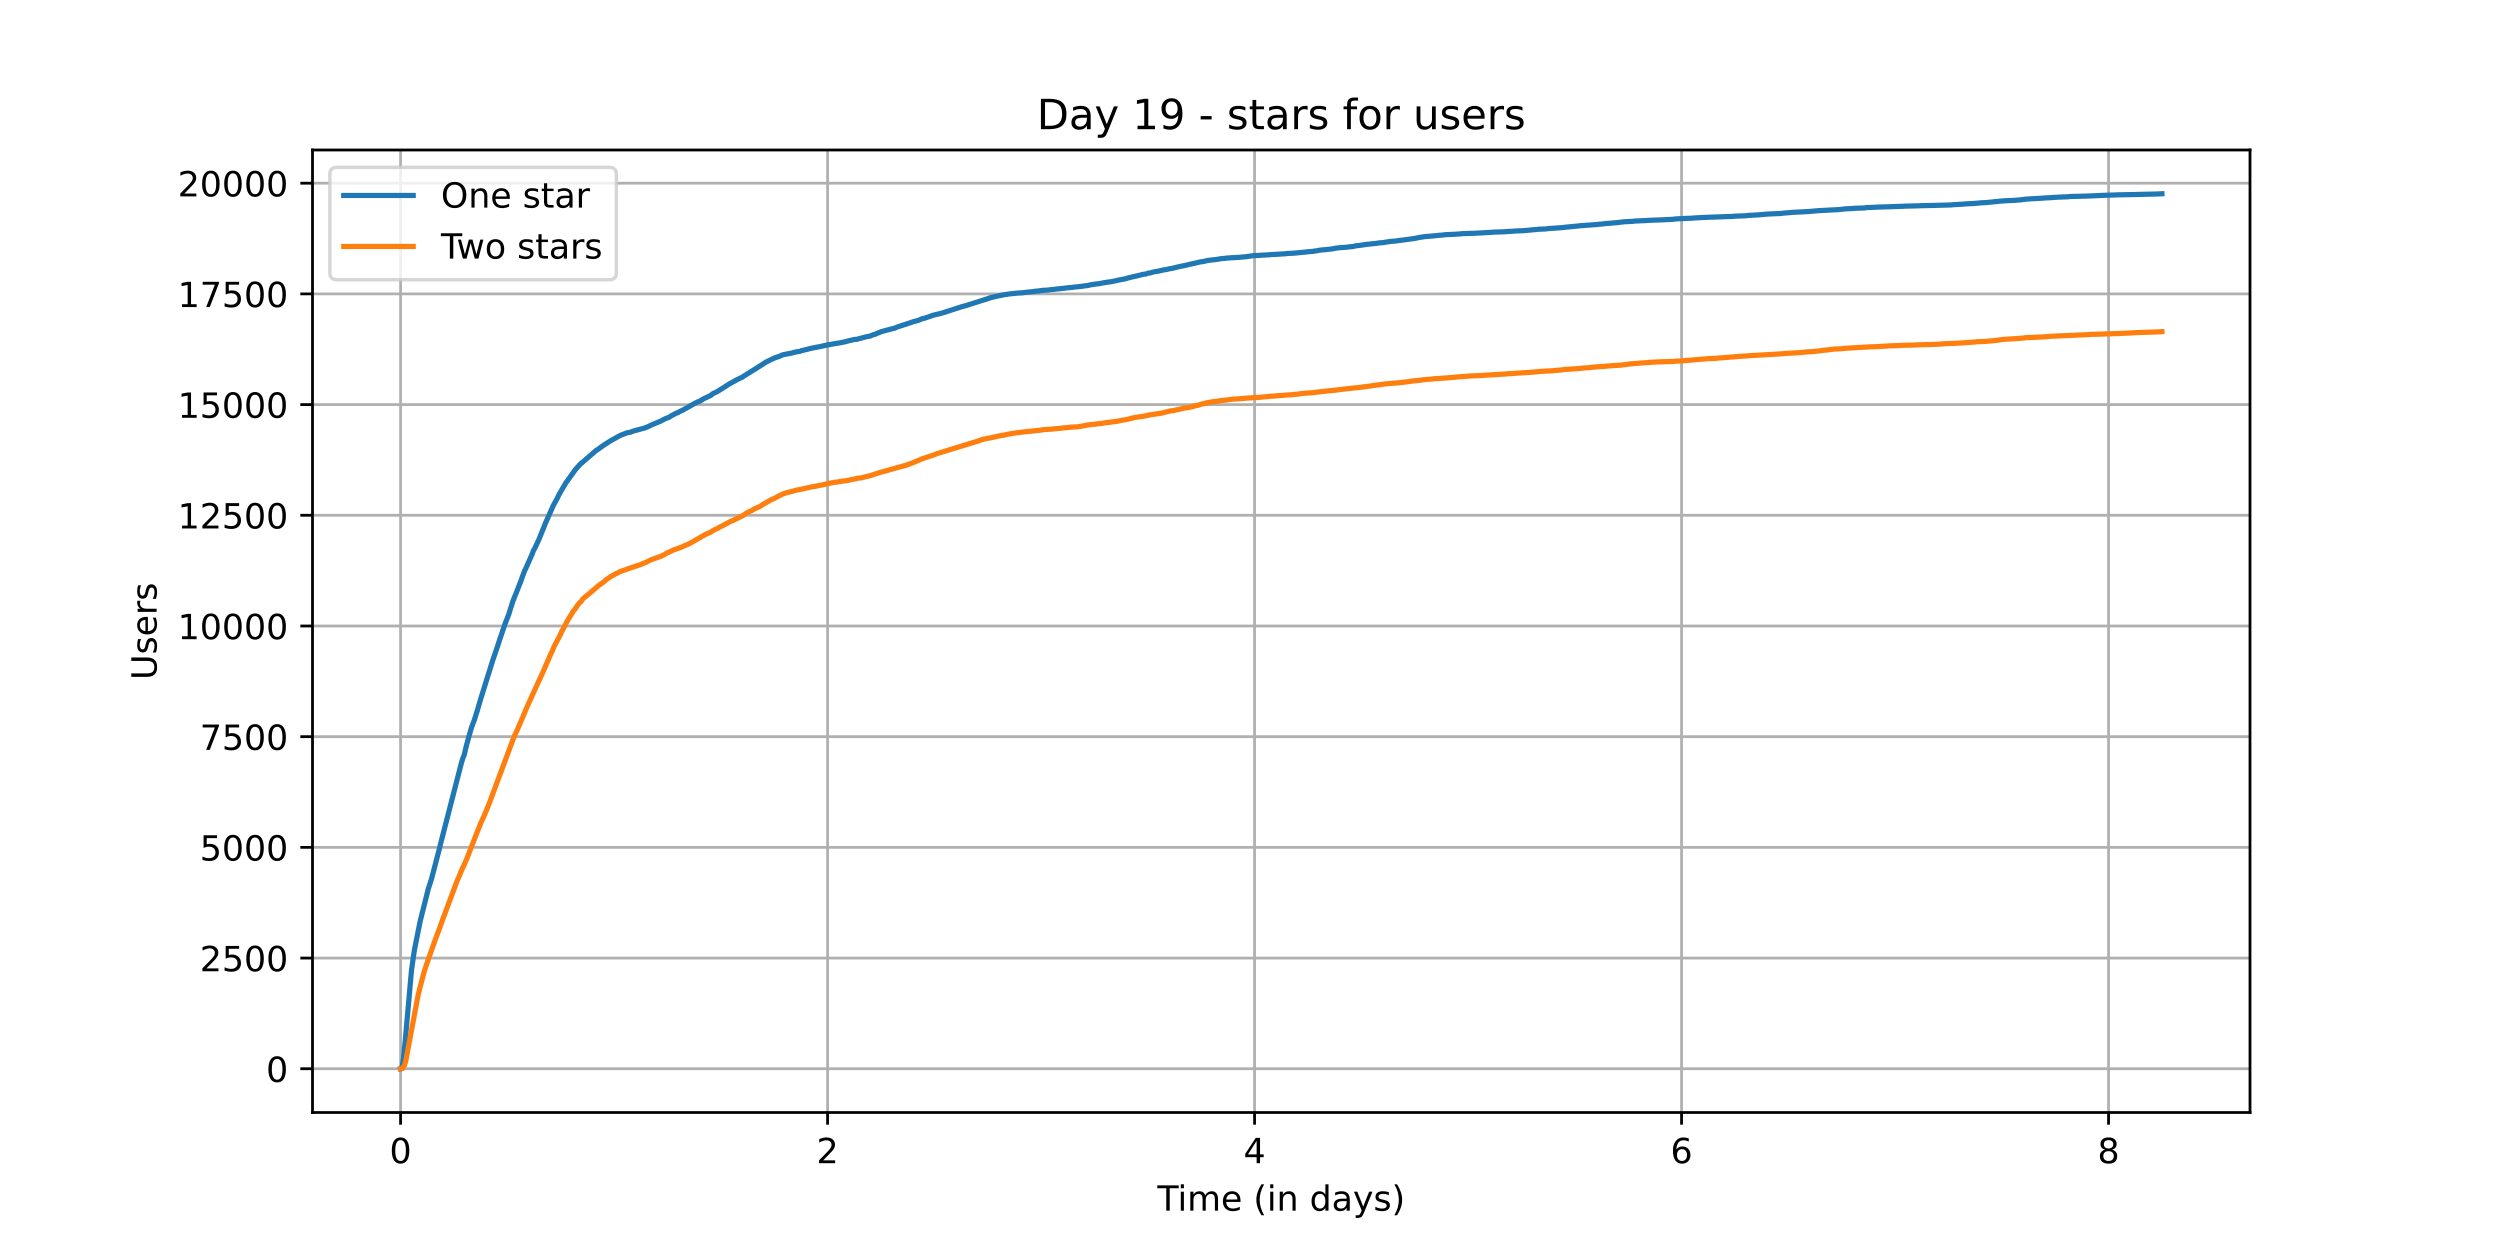 <?xml version="1.0" encoding="utf-8" standalone="no"?>
<!DOCTYPE svg PUBLIC "-//W3C//DTD SVG 1.1//EN"
  "http://www.w3.org/Graphics/SVG/1.1/DTD/svg11.dtd">
<!-- Created with matplotlib (https://matplotlib.org/) -->
<svg height="360pt" version="1.1" viewBox="0 0 720 360" width="720pt" xmlns="http://www.w3.org/2000/svg" xmlns:xlink="http://www.w3.org/1999/xlink">
 <defs>
  <style type="text/css">*{stroke-linecap:butt;stroke-linejoin:round;}</style>
 </defs>
 <g id="figure_1">
  <g id="patch_1">
   <path d="M 0 360 
L 720 360 
L 720 0 
L 0 0 
z
" style="fill:#ffffff;"/>
  </g>
  <g id="axes_1">
   <g id="patch_2">
    <path d="M 90 320.4 
L 648 320.4 
L 648 43.2 
L 90 43.2 
z
" style="fill:#ffffff;"/>
   </g>
   <g id="matplotlib.axis_1">
    <g id="xtick_1">
     <g id="line2d_1">
      <path clip-path="url(#pe3cd52e019)" d="M 115.364 320.4 
L 115.364 43.2 
" style="fill:none;stroke:#b0b0b0;stroke-linecap:square;stroke-width:0.8;"/>
     </g>
     <g id="line2d_2">
      <defs>
       <path d="M 0 0 
L 0 3.5 
" id="m88fde2dc7c" style="stroke:#000000;stroke-width:0.8;"/>
      </defs>
      <g>
       <use style="stroke:#000000;stroke-width:0.8;" x="115.364" xlink:href="#m88fde2dc7c" y="320.4"/>
      </g>
     </g>
     <g id="text_1">
      <!-- 0 -->
      <g transform="translate(112.182 334.998)scale(0.1 -0.1)">
       <defs>
        <path d="M 31.781 66.406 
Q 24.172 66.406 20.328 58.906 
Q 16.5 51.422 16.5 36.375 
Q 16.5 21.391 20.328 13.891 
Q 24.172 6.391 31.781 6.391 
Q 39.453 6.391 43.281 13.891 
Q 47.125 21.391 47.125 36.375 
Q 47.125 51.422 43.281 58.906 
Q 39.453 66.406 31.781 66.406 
z
M 31.781 74.219 
Q 44.047 74.219 50.516 64.516 
Q 56.984 54.828 56.984 36.375 
Q 56.984 17.969 50.516 8.266 
Q 44.047 -1.422 31.781 -1.422 
Q 19.531 -1.422 13.062 8.266 
Q 6.594 17.969 6.594 36.375 
Q 6.594 54.828 13.062 64.516 
Q 19.531 74.219 31.781 74.219 
z
" id="DejaVuSans-48"/>
       </defs>
       <use xlink:href="#DejaVuSans-48"/>
      </g>
     </g>
    </g>
    <g id="xtick_2">
     <g id="line2d_3">
      <path clip-path="url(#pe3cd52e019)" d="M 238.339 320.4 
L 238.339 43.2 
" style="fill:none;stroke:#b0b0b0;stroke-linecap:square;stroke-width:0.8;"/>
     </g>
     <g id="line2d_4">
      <g>
       <use style="stroke:#000000;stroke-width:0.8;" x="238.339" xlink:href="#m88fde2dc7c" y="320.4"/>
      </g>
     </g>
     <g id="text_2">
      <!-- 2 -->
      <g transform="translate(235.158 334.998)scale(0.1 -0.1)">
       <defs>
        <path d="M 19.188 8.297 
L 53.609 8.297 
L 53.609 0 
L 7.328 0 
L 7.328 8.297 
Q 12.938 14.109 22.625 23.891 
Q 32.328 33.688 34.812 36.531 
Q 39.547 41.844 41.422 45.531 
Q 43.312 49.219 43.312 52.781 
Q 43.312 58.594 39.234 62.25 
Q 35.156 65.922 28.609 65.922 
Q 23.969 65.922 18.812 64.312 
Q 13.672 62.703 7.812 59.422 
L 7.812 69.391 
Q 13.766 71.781 18.938 73 
Q 24.125 74.219 28.422 74.219 
Q 39.75 74.219 46.484 68.547 
Q 53.219 62.891 53.219 53.422 
Q 53.219 48.922 51.531 44.891 
Q 49.859 40.875 45.406 35.406 
Q 44.188 33.984 37.641 27.219 
Q 31.109 20.453 19.188 8.297 
z
" id="DejaVuSans-50"/>
       </defs>
       <use xlink:href="#DejaVuSans-50"/>
      </g>
     </g>
    </g>
    <g id="xtick_3">
     <g id="line2d_5">
      <path clip-path="url(#pe3cd52e019)" d="M 361.314 320.4 
L 361.314 43.2 
" style="fill:none;stroke:#b0b0b0;stroke-linecap:square;stroke-width:0.8;"/>
     </g>
     <g id="line2d_6">
      <g>
       <use style="stroke:#000000;stroke-width:0.8;" x="361.314" xlink:href="#m88fde2dc7c" y="320.4"/>
      </g>
     </g>
     <g id="text_3">
      <!-- 4 -->
      <g transform="translate(358.133 334.998)scale(0.1 -0.1)">
       <defs>
        <path d="M 37.797 64.312 
L 12.891 25.391 
L 37.797 25.391 
z
M 35.203 72.906 
L 47.609 72.906 
L 47.609 25.391 
L 58.016 25.391 
L 58.016 17.188 
L 47.609 17.188 
L 47.609 0 
L 37.797 0 
L 37.797 17.188 
L 4.891 17.188 
L 4.891 26.703 
z
" id="DejaVuSans-52"/>
       </defs>
       <use xlink:href="#DejaVuSans-52"/>
      </g>
     </g>
    </g>
    <g id="xtick_4">
     <g id="line2d_7">
      <path clip-path="url(#pe3cd52e019)" d="M 484.289 320.4 
L 484.289 43.2 
" style="fill:none;stroke:#b0b0b0;stroke-linecap:square;stroke-width:0.8;"/>
     </g>
     <g id="line2d_8">
      <g>
       <use style="stroke:#000000;stroke-width:0.8;" x="484.289" xlink:href="#m88fde2dc7c" y="320.4"/>
      </g>
     </g>
     <g id="text_4">
      <!-- 6 -->
      <g transform="translate(481.108 334.998)scale(0.1 -0.1)">
       <defs>
        <path d="M 33.016 40.375 
Q 26.375 40.375 22.484 35.828 
Q 18.609 31.297 18.609 23.391 
Q 18.609 15.531 22.484 10.953 
Q 26.375 6.391 33.016 6.391 
Q 39.656 6.391 43.531 10.953 
Q 47.406 15.531 47.406 23.391 
Q 47.406 31.297 43.531 35.828 
Q 39.656 40.375 33.016 40.375 
z
M 52.594 71.297 
L 52.594 62.312 
Q 48.875 64.062 45.094 64.984 
Q 41.312 65.922 37.594 65.922 
Q 27.828 65.922 22.672 59.328 
Q 17.531 52.734 16.797 39.406 
Q 19.672 43.656 24.016 45.922 
Q 28.375 48.188 33.594 48.188 
Q 44.578 48.188 50.953 41.516 
Q 57.328 34.859 57.328 23.391 
Q 57.328 12.156 50.688 5.359 
Q 44.047 -1.422 33.016 -1.422 
Q 20.359 -1.422 13.672 8.266 
Q 6.984 17.969 6.984 36.375 
Q 6.984 53.656 15.188 63.938 
Q 23.391 74.219 37.203 74.219 
Q 40.922 74.219 44.703 73.484 
Q 48.484 72.75 52.594 71.297 
z
" id="DejaVuSans-54"/>
       </defs>
       <use xlink:href="#DejaVuSans-54"/>
      </g>
     </g>
    </g>
    <g id="xtick_5">
     <g id="line2d_9">
      <path clip-path="url(#pe3cd52e019)" d="M 607.264 320.4 
L 607.264 43.2 
" style="fill:none;stroke:#b0b0b0;stroke-linecap:square;stroke-width:0.8;"/>
     </g>
     <g id="line2d_10">
      <g>
       <use style="stroke:#000000;stroke-width:0.8;" x="607.264" xlink:href="#m88fde2dc7c" y="320.4"/>
      </g>
     </g>
     <g id="text_5">
      <!-- 8 -->
      <g transform="translate(604.083 334.998)scale(0.1 -0.1)">
       <defs>
        <path d="M 31.781 34.625 
Q 24.75 34.625 20.719 30.859 
Q 16.703 27.094 16.703 20.516 
Q 16.703 13.922 20.719 10.156 
Q 24.75 6.391 31.781 6.391 
Q 38.812 6.391 42.859 10.172 
Q 46.922 13.969 46.922 20.516 
Q 46.922 27.094 42.891 30.859 
Q 38.875 34.625 31.781 34.625 
z
M 21.922 38.812 
Q 15.578 40.375 12.031 44.719 
Q 8.5 49.078 8.5 55.328 
Q 8.5 64.062 14.719 69.141 
Q 20.953 74.219 31.781 74.219 
Q 42.672 74.219 48.875 69.141 
Q 55.078 64.062 55.078 55.328 
Q 55.078 49.078 51.531 44.719 
Q 48 40.375 41.703 38.812 
Q 48.828 37.156 52.797 32.312 
Q 56.781 27.484 56.781 20.516 
Q 56.781 9.906 50.312 4.234 
Q 43.844 -1.422 31.781 -1.422 
Q 19.734 -1.422 13.25 4.234 
Q 6.781 9.906 6.781 20.516 
Q 6.781 27.484 10.781 32.312 
Q 14.797 37.156 21.922 38.812 
z
M 18.312 54.391 
Q 18.312 48.734 21.844 45.562 
Q 25.391 42.391 31.781 42.391 
Q 38.141 42.391 41.719 45.562 
Q 45.312 48.734 45.312 54.391 
Q 45.312 60.062 41.719 63.234 
Q 38.141 66.406 31.781 66.406 
Q 25.391 66.406 21.844 63.234 
Q 18.312 60.062 18.312 54.391 
z
" id="DejaVuSans-56"/>
       </defs>
       <use xlink:href="#DejaVuSans-56"/>
      </g>
     </g>
    </g>
    <g id="text_6">
     <!-- Time (in days) -->
     <g transform="translate(333.327 348.677)scale(0.1 -0.1)">
      <defs>
       <path d="M -0.297 72.906 
L 61.375 72.906 
L 61.375 64.594 
L 35.5 64.594 
L 35.5 0 
L 25.594 0 
L 25.594 64.594 
L -0.297 64.594 
z
" id="DejaVuSans-84"/>
       <path d="M 9.422 54.688 
L 18.406 54.688 
L 18.406 0 
L 9.422 0 
z
M 9.422 75.984 
L 18.406 75.984 
L 18.406 64.594 
L 9.422 64.594 
z
" id="DejaVuSans-105"/>
       <path d="M 52 44.188 
Q 55.375 50.25 60.062 53.125 
Q 64.75 56 71.094 56 
Q 79.641 56 84.281 50.016 
Q 88.922 44.047 88.922 33.016 
L 88.922 0 
L 79.891 0 
L 79.891 32.719 
Q 79.891 40.578 77.094 44.375 
Q 74.312 48.188 68.609 48.188 
Q 61.625 48.188 57.562 43.547 
Q 53.516 38.922 53.516 30.906 
L 53.516 0 
L 44.484 0 
L 44.484 32.719 
Q 44.484 40.625 41.703 44.406 
Q 38.922 48.188 33.109 48.188 
Q 26.219 48.188 22.156 43.531 
Q 18.109 38.875 18.109 30.906 
L 18.109 0 
L 9.078 0 
L 9.078 54.688 
L 18.109 54.688 
L 18.109 46.188 
Q 21.188 51.219 25.484 53.609 
Q 29.781 56 35.688 56 
Q 41.656 56 45.828 52.969 
Q 50 49.953 52 44.188 
z
" id="DejaVuSans-109"/>
       <path d="M 56.203 29.594 
L 56.203 25.203 
L 14.891 25.203 
Q 15.484 15.922 20.484 11.062 
Q 25.484 6.203 34.422 6.203 
Q 39.594 6.203 44.453 7.469 
Q 49.312 8.734 54.109 11.281 
L 54.109 2.781 
Q 49.266 0.734 44.188 -0.344 
Q 39.109 -1.422 33.891 -1.422 
Q 20.797 -1.422 13.156 6.188 
Q 5.516 13.812 5.516 26.812 
Q 5.516 40.234 12.766 48.109 
Q 20.016 56 32.328 56 
Q 43.359 56 49.781 48.891 
Q 56.203 41.797 56.203 29.594 
z
M 47.219 32.234 
Q 47.125 39.594 43.094 43.984 
Q 39.062 48.391 32.422 48.391 
Q 24.906 48.391 20.391 44.141 
Q 15.875 39.891 15.188 32.172 
z
" id="DejaVuSans-101"/>
       <path id="DejaVuSans-32"/>
       <path d="M 31 75.875 
Q 24.469 64.656 21.281 53.656 
Q 18.109 42.672 18.109 31.391 
Q 18.109 20.125 21.312 9.062 
Q 24.516 -2 31 -13.188 
L 23.188 -13.188 
Q 15.875 -1.703 12.234 9.375 
Q 8.594 20.453 8.594 31.391 
Q 8.594 42.281 12.203 53.312 
Q 15.828 64.359 23.188 75.875 
z
" id="DejaVuSans-40"/>
       <path d="M 54.891 33.016 
L 54.891 0 
L 45.906 0 
L 45.906 32.719 
Q 45.906 40.484 42.875 44.328 
Q 39.844 48.188 33.797 48.188 
Q 26.516 48.188 22.312 43.547 
Q 18.109 38.922 18.109 30.906 
L 18.109 0 
L 9.078 0 
L 9.078 54.688 
L 18.109 54.688 
L 18.109 46.188 
Q 21.344 51.125 25.703 53.562 
Q 30.078 56 35.797 56 
Q 45.219 56 50.047 50.172 
Q 54.891 44.344 54.891 33.016 
z
" id="DejaVuSans-110"/>
       <path d="M 45.406 46.391 
L 45.406 75.984 
L 54.391 75.984 
L 54.391 0 
L 45.406 0 
L 45.406 8.203 
Q 42.578 3.328 38.25 0.953 
Q 33.938 -1.422 27.875 -1.422 
Q 17.969 -1.422 11.734 6.484 
Q 5.516 14.406 5.516 27.297 
Q 5.516 40.188 11.734 48.094 
Q 17.969 56 27.875 56 
Q 33.938 56 38.25 53.625 
Q 42.578 51.266 45.406 46.391 
z
M 14.797 27.297 
Q 14.797 17.391 18.875 11.75 
Q 22.953 6.109 30.078 6.109 
Q 37.203 6.109 41.297 11.75 
Q 45.406 17.391 45.406 27.297 
Q 45.406 37.203 41.297 42.844 
Q 37.203 48.484 30.078 48.484 
Q 22.953 48.484 18.875 42.844 
Q 14.797 37.203 14.797 27.297 
z
" id="DejaVuSans-100"/>
       <path d="M 34.281 27.484 
Q 23.391 27.484 19.188 25 
Q 14.984 22.516 14.984 16.5 
Q 14.984 11.719 18.141 8.906 
Q 21.297 6.109 26.703 6.109 
Q 34.188 6.109 38.703 11.406 
Q 43.219 16.703 43.219 25.484 
L 43.219 27.484 
z
M 52.203 31.203 
L 52.203 0 
L 43.219 0 
L 43.219 8.297 
Q 40.141 3.328 35.547 0.953 
Q 30.953 -1.422 24.312 -1.422 
Q 15.922 -1.422 10.953 3.297 
Q 6 8.016 6 15.922 
Q 6 25.141 12.172 29.828 
Q 18.359 34.516 30.609 34.516 
L 43.219 34.516 
L 43.219 35.406 
Q 43.219 41.609 39.141 45 
Q 35.062 48.391 27.688 48.391 
Q 23 48.391 18.547 47.266 
Q 14.109 46.141 10.016 43.891 
L 10.016 52.203 
Q 14.938 54.109 19.578 55.047 
Q 24.219 56 28.609 56 
Q 40.484 56 46.344 49.844 
Q 52.203 43.703 52.203 31.203 
z
" id="DejaVuSans-97"/>
       <path d="M 32.172 -5.078 
Q 28.375 -14.844 24.75 -17.812 
Q 21.141 -20.797 15.094 -20.797 
L 7.906 -20.797 
L 7.906 -13.281 
L 13.188 -13.281 
Q 16.891 -13.281 18.938 -11.516 
Q 21 -9.766 23.484 -3.219 
L 25.094 0.875 
L 2.984 54.688 
L 12.5 54.688 
L 29.594 11.922 
L 46.688 54.688 
L 56.203 54.688 
z
" id="DejaVuSans-121"/>
       <path d="M 44.281 53.078 
L 44.281 44.578 
Q 40.484 46.531 36.375 47.5 
Q 32.281 48.484 27.875 48.484 
Q 21.188 48.484 17.844 46.438 
Q 14.5 44.391 14.5 40.281 
Q 14.5 37.156 16.891 35.375 
Q 19.281 33.594 26.516 31.984 
L 29.594 31.297 
Q 39.156 29.25 43.188 25.516 
Q 47.219 21.781 47.219 15.094 
Q 47.219 7.469 41.188 3.016 
Q 35.156 -1.422 24.609 -1.422 
Q 20.219 -1.422 15.453 -0.562 
Q 10.688 0.297 5.422 2 
L 5.422 11.281 
Q 10.406 8.688 15.234 7.391 
Q 20.062 6.109 24.812 6.109 
Q 31.156 6.109 34.562 8.281 
Q 37.984 10.453 37.984 14.406 
Q 37.984 18.062 35.516 20.016 
Q 33.062 21.969 24.703 23.781 
L 21.578 24.516 
Q 13.234 26.266 9.516 29.906 
Q 5.812 33.547 5.812 39.891 
Q 5.812 47.609 11.281 51.797 
Q 16.75 56 26.812 56 
Q 31.781 56 36.172 55.266 
Q 40.578 54.547 44.281 53.078 
z
" id="DejaVuSans-115"/>
       <path d="M 8.016 75.875 
L 15.828 75.875 
Q 23.141 64.359 26.781 53.312 
Q 30.422 42.281 30.422 31.391 
Q 30.422 20.453 26.781 9.375 
Q 23.141 -1.703 15.828 -13.188 
L 8.016 -13.188 
Q 14.5 -2 17.703 9.062 
Q 20.906 20.125 20.906 31.391 
Q 20.906 42.672 17.703 53.656 
Q 14.5 64.656 8.016 75.875 
z
" id="DejaVuSans-41"/>
      </defs>
      <use xlink:href="#DejaVuSans-84"/>
      <use x="57.959" xlink:href="#DejaVuSans-105"/>
      <use x="85.742" xlink:href="#DejaVuSans-109"/>
      <use x="183.154" xlink:href="#DejaVuSans-101"/>
      <use x="244.678" xlink:href="#DejaVuSans-32"/>
      <use x="276.465" xlink:href="#DejaVuSans-40"/>
      <use x="315.479" xlink:href="#DejaVuSans-105"/>
      <use x="343.262" xlink:href="#DejaVuSans-110"/>
      <use x="406.641" xlink:href="#DejaVuSans-32"/>
      <use x="438.428" xlink:href="#DejaVuSans-100"/>
      <use x="501.904" xlink:href="#DejaVuSans-97"/>
      <use x="563.184" xlink:href="#DejaVuSans-121"/>
      <use x="622.363" xlink:href="#DejaVuSans-115"/>
      <use x="674.463" xlink:href="#DejaVuSans-41"/>
     </g>
    </g>
   </g>
   <g id="matplotlib.axis_2">
    <g id="ytick_1">
     <g id="line2d_11">
      <path clip-path="url(#pe3cd52e019)" d="M 90 307.8 
L 648 307.8 
" style="fill:none;stroke:#b0b0b0;stroke-linecap:square;stroke-width:0.8;"/>
     </g>
     <g id="line2d_12">
      <defs>
       <path d="M 0 0 
L -3.5 0 
" id="m1dbaed2a85" style="stroke:#000000;stroke-width:0.8;"/>
      </defs>
      <g>
       <use style="stroke:#000000;stroke-width:0.8;" x="90" xlink:href="#m1dbaed2a85" y="307.8"/>
      </g>
     </g>
     <g id="text_7">
      <!-- 0 -->
      <g transform="translate(76.638 311.599)scale(0.1 -0.1)">
       <use xlink:href="#DejaVuSans-48"/>
      </g>
     </g>
    </g>
    <g id="ytick_2">
     <g id="line2d_13">
      <path clip-path="url(#pe3cd52e019)" d="M 90 275.921 
L 648 275.921 
" style="fill:none;stroke:#b0b0b0;stroke-linecap:square;stroke-width:0.8;"/>
     </g>
     <g id="line2d_14">
      <g>
       <use style="stroke:#000000;stroke-width:0.8;" x="90" xlink:href="#m1dbaed2a85" y="275.921"/>
      </g>
     </g>
     <g id="text_8">
      <!-- 2500 -->
      <g transform="translate(57.55 279.72)scale(0.1 -0.1)">
       <defs>
        <path d="M 10.797 72.906 
L 49.516 72.906 
L 49.516 64.594 
L 19.828 64.594 
L 19.828 46.734 
Q 21.969 47.469 24.109 47.828 
Q 26.266 48.188 28.422 48.188 
Q 40.625 48.188 47.75 41.5 
Q 54.891 34.812 54.891 23.391 
Q 54.891 11.625 47.562 5.094 
Q 40.234 -1.422 26.906 -1.422 
Q 22.312 -1.422 17.547 -0.641 
Q 12.797 0.141 7.719 1.703 
L 7.719 11.625 
Q 12.109 9.234 16.797 8.062 
Q 21.484 6.891 26.703 6.891 
Q 35.156 6.891 40.078 11.328 
Q 45.016 15.766 45.016 23.391 
Q 45.016 31 40.078 35.438 
Q 35.156 39.891 26.703 39.891 
Q 22.75 39.891 18.812 39.016 
Q 14.891 38.141 10.797 36.281 
z
" id="DejaVuSans-53"/>
       </defs>
       <use xlink:href="#DejaVuSans-50"/>
       <use x="63.623" xlink:href="#DejaVuSans-53"/>
       <use x="127.246" xlink:href="#DejaVuSans-48"/>
       <use x="190.869" xlink:href="#DejaVuSans-48"/>
      </g>
     </g>
    </g>
    <g id="ytick_3">
     <g id="line2d_15">
      <path clip-path="url(#pe3cd52e019)" d="M 90 244.041 
L 648 244.041 
" style="fill:none;stroke:#b0b0b0;stroke-linecap:square;stroke-width:0.8;"/>
     </g>
     <g id="line2d_16">
      <g>
       <use style="stroke:#000000;stroke-width:0.8;" x="90" xlink:href="#m1dbaed2a85" y="244.041"/>
      </g>
     </g>
     <g id="text_9">
      <!-- 5000 -->
      <g transform="translate(57.55 247.84)scale(0.1 -0.1)">
       <use xlink:href="#DejaVuSans-53"/>
       <use x="63.623" xlink:href="#DejaVuSans-48"/>
       <use x="127.246" xlink:href="#DejaVuSans-48"/>
       <use x="190.869" xlink:href="#DejaVuSans-48"/>
      </g>
     </g>
    </g>
    <g id="ytick_4">
     <g id="line2d_17">
      <path clip-path="url(#pe3cd52e019)" d="M 90 212.162 
L 648 212.162 
" style="fill:none;stroke:#b0b0b0;stroke-linecap:square;stroke-width:0.8;"/>
     </g>
     <g id="line2d_18">
      <g>
       <use style="stroke:#000000;stroke-width:0.8;" x="90" xlink:href="#m1dbaed2a85" y="212.162"/>
      </g>
     </g>
     <g id="text_10">
      <!-- 7500 -->
      <g transform="translate(57.55 215.961)scale(0.1 -0.1)">
       <defs>
        <path d="M 8.203 72.906 
L 55.078 72.906 
L 55.078 68.703 
L 28.609 0 
L 18.312 0 
L 43.219 64.594 
L 8.203 64.594 
z
" id="DejaVuSans-55"/>
       </defs>
       <use xlink:href="#DejaVuSans-55"/>
       <use x="63.623" xlink:href="#DejaVuSans-53"/>
       <use x="127.246" xlink:href="#DejaVuSans-48"/>
       <use x="190.869" xlink:href="#DejaVuSans-48"/>
      </g>
     </g>
    </g>
    <g id="ytick_5">
     <g id="line2d_19">
      <path clip-path="url(#pe3cd52e019)" d="M 90 180.283 
L 648 180.283 
" style="fill:none;stroke:#b0b0b0;stroke-linecap:square;stroke-width:0.8;"/>
     </g>
     <g id="line2d_20">
      <g>
       <use style="stroke:#000000;stroke-width:0.8;" x="90" xlink:href="#m1dbaed2a85" y="180.283"/>
      </g>
     </g>
     <g id="text_11">
      <!-- 10000 -->
      <g transform="translate(51.188 184.082)scale(0.1 -0.1)">
       <defs>
        <path d="M 12.406 8.297 
L 28.516 8.297 
L 28.516 63.922 
L 10.984 60.406 
L 10.984 69.391 
L 28.422 72.906 
L 38.281 72.906 
L 38.281 8.297 
L 54.391 8.297 
L 54.391 0 
L 12.406 0 
z
" id="DejaVuSans-49"/>
       </defs>
       <use xlink:href="#DejaVuSans-49"/>
       <use x="63.623" xlink:href="#DejaVuSans-48"/>
       <use x="127.246" xlink:href="#DejaVuSans-48"/>
       <use x="190.869" xlink:href="#DejaVuSans-48"/>
       <use x="254.492" xlink:href="#DejaVuSans-48"/>
      </g>
     </g>
    </g>
    <g id="ytick_6">
     <g id="line2d_21">
      <path clip-path="url(#pe3cd52e019)" d="M 90 148.403 
L 648 148.403 
" style="fill:none;stroke:#b0b0b0;stroke-linecap:square;stroke-width:0.8;"/>
     </g>
     <g id="line2d_22">
      <g>
       <use style="stroke:#000000;stroke-width:0.8;" x="90" xlink:href="#m1dbaed2a85" y="148.403"/>
      </g>
     </g>
     <g id="text_12">
      <!-- 12500 -->
      <g transform="translate(51.188 152.202)scale(0.1 -0.1)">
       <use xlink:href="#DejaVuSans-49"/>
       <use x="63.623" xlink:href="#DejaVuSans-50"/>
       <use x="127.246" xlink:href="#DejaVuSans-53"/>
       <use x="190.869" xlink:href="#DejaVuSans-48"/>
       <use x="254.492" xlink:href="#DejaVuSans-48"/>
      </g>
     </g>
    </g>
    <g id="ytick_7">
     <g id="line2d_23">
      <path clip-path="url(#pe3cd52e019)" d="M 90 116.524 
L 648 116.524 
" style="fill:none;stroke:#b0b0b0;stroke-linecap:square;stroke-width:0.8;"/>
     </g>
     <g id="line2d_24">
      <g>
       <use style="stroke:#000000;stroke-width:0.8;" x="90" xlink:href="#m1dbaed2a85" y="116.524"/>
      </g>
     </g>
     <g id="text_13">
      <!-- 15000 -->
      <g transform="translate(51.188 120.323)scale(0.1 -0.1)">
       <use xlink:href="#DejaVuSans-49"/>
       <use x="63.623" xlink:href="#DejaVuSans-53"/>
       <use x="127.246" xlink:href="#DejaVuSans-48"/>
       <use x="190.869" xlink:href="#DejaVuSans-48"/>
       <use x="254.492" xlink:href="#DejaVuSans-48"/>
      </g>
     </g>
    </g>
    <g id="ytick_8">
     <g id="line2d_25">
      <path clip-path="url(#pe3cd52e019)" d="M 90 84.644 
L 648 84.644 
" style="fill:none;stroke:#b0b0b0;stroke-linecap:square;stroke-width:0.8;"/>
     </g>
     <g id="line2d_26">
      <g>
       <use style="stroke:#000000;stroke-width:0.8;" x="90" xlink:href="#m1dbaed2a85" y="84.644"/>
      </g>
     </g>
     <g id="text_14">
      <!-- 17500 -->
      <g transform="translate(51.188 88.444)scale(0.1 -0.1)">
       <use xlink:href="#DejaVuSans-49"/>
       <use x="63.623" xlink:href="#DejaVuSans-55"/>
       <use x="127.246" xlink:href="#DejaVuSans-53"/>
       <use x="190.869" xlink:href="#DejaVuSans-48"/>
       <use x="254.492" xlink:href="#DejaVuSans-48"/>
      </g>
     </g>
    </g>
    <g id="ytick_9">
     <g id="line2d_27">
      <path clip-path="url(#pe3cd52e019)" d="M 90 52.765 
L 648 52.765 
" style="fill:none;stroke:#b0b0b0;stroke-linecap:square;stroke-width:0.8;"/>
     </g>
     <g id="line2d_28">
      <g>
       <use style="stroke:#000000;stroke-width:0.8;" x="90" xlink:href="#m1dbaed2a85" y="52.765"/>
      </g>
     </g>
     <g id="text_15">
      <!-- 20000 -->
      <g transform="translate(51.188 56.564)scale(0.1 -0.1)">
       <use xlink:href="#DejaVuSans-50"/>
       <use x="63.623" xlink:href="#DejaVuSans-48"/>
       <use x="127.246" xlink:href="#DejaVuSans-48"/>
       <use x="190.869" xlink:href="#DejaVuSans-48"/>
       <use x="254.492" xlink:href="#DejaVuSans-48"/>
      </g>
     </g>
    </g>
    <g id="text_16">
     <!-- Users -->
     <g transform="translate(45.108 195.801)rotate(-90)scale(0.1 -0.1)">
      <defs>
       <path d="M 8.688 72.906 
L 18.609 72.906 
L 18.609 28.609 
Q 18.609 16.891 22.844 11.734 
Q 27.094 6.594 36.625 6.594 
Q 46.094 6.594 50.344 11.734 
Q 54.594 16.891 54.594 28.609 
L 54.594 72.906 
L 64.5 72.906 
L 64.5 27.391 
Q 64.5 13.141 57.438 5.859 
Q 50.391 -1.422 36.625 -1.422 
Q 22.797 -1.422 15.734 5.859 
Q 8.688 13.141 8.688 27.391 
z
" id="DejaVuSans-85"/>
       <path d="M 41.109 46.297 
Q 39.594 47.172 37.812 47.578 
Q 36.031 48 33.891 48 
Q 26.266 48 22.188 43.047 
Q 18.109 38.094 18.109 28.812 
L 18.109 0 
L 9.078 0 
L 9.078 54.688 
L 18.109 54.688 
L 18.109 46.188 
Q 20.953 51.172 25.484 53.578 
Q 30.031 56 36.531 56 
Q 37.453 56 38.578 55.875 
Q 39.703 55.766 41.062 55.516 
z
" id="DejaVuSans-114"/>
      </defs>
      <use xlink:href="#DejaVuSans-85"/>
      <use x="73.193" xlink:href="#DejaVuSans-115"/>
      <use x="125.293" xlink:href="#DejaVuSans-101"/>
      <use x="186.816" xlink:href="#DejaVuSans-114"/>
      <use x="227.93" xlink:href="#DejaVuSans-115"/>
     </g>
    </g>
   </g>
   <g id="line2d_29">
    <path clip-path="url(#pe3cd52e019)" d="M 115.364 307.8 
L 115.658 307.723 
L 115.785 307.519 
L 116.208 304.829 
L 116.673 300.085 
L 118.494 279.606 
L 119.002 275.933 
L 119.383 273.434 
L 119.721 271.738 
L 120.567 267.517 
L 120.906 265.821 
L 121.117 264.878 
L 123.361 255.951 
L 123.995 254.013 
L 124.249 253.197 
L 124.503 252.253 
L 124.926 250.647 
L 126.661 243.99 
L 126.957 242.728 
L 132.924 219.583 
L 133.263 218.487 
L 133.517 217.824 
L 133.643 217.581 
L 133.939 216.383 
L 134.152 215.414 
L 134.659 213.488 
L 135.759 209.599 
L 136.69 207.138 
L 137.198 205.429 
L 137.451 204.702 
L 138.467 201.195 
L 142.064 189.693 
L 142.191 189.375 
L 143.588 185.243 
L 143.969 184.019 
L 144.18 183.432 
L 145.366 179.913 
L 146.551 176.852 
L 147.059 175.182 
L 147.27 174.57 
L 147.694 173.193 
L 148.328 171.599 
L 148.582 170.987 
L 150.063 167.212 
L 150.402 166.192 
L 150.656 165.542 
L 151.036 164.534 
L 151.671 163.157 
L 153.28 159.535 
L 153.618 158.592 
L 153.914 158.095 
L 154.21 157.495 
L 154.676 156.501 
L 154.887 156.016 
L 155.141 155.531 
L 156.241 152.79 
L 156.325 152.611 
L 157.088 150.673 
L 158.738 146.975 
L 159.373 145.534 
L 159.627 145.075 
L 160.05 144.323 
L 160.558 143.379 
L 160.896 142.652 
L 161.108 142.244 
L 162.97 139.056 
L 163.9 137.781 
L 165.677 135.294 
L 165.89 135.052 
L 167.328 133.445 
L 167.497 133.356 
L 167.751 133.152 
L 171.221 130.13 
L 171.729 129.709 
L 171.983 129.543 
L 172.406 129.301 
L 172.829 128.944 
L 174.183 128.013 
L 174.649 127.72 
L 174.987 127.516 
L 175.622 127.082 
L 178.373 125.539 
L 178.584 125.437 
L 179.346 125.093 
L 179.726 124.991 
L 180.319 124.749 
L 180.573 124.647 
L 181.292 124.532 
L 181.589 124.468 
L 181.757 124.392 
L 182.35 124.162 
L 185.778 123.231 
L 185.989 123.129 
L 186.582 122.9 
L 186.793 122.798 
L 187.851 122.288 
L 188.951 121.841 
L 189.755 121.484 
L 190.051 121.395 
L 191.617 120.579 
L 192.802 120.133 
L 193.182 119.827 
L 194.834 118.959 
L 195.214 118.857 
L 195.51 118.679 
L 195.807 118.488 
L 195.976 118.411 
L 196.272 118.284 
L 196.526 118.182 
L 200.123 116.154 
L 200.589 115.924 
L 200.969 115.72 
L 201.35 115.618 
L 201.816 115.363 
L 202.366 114.994 
L 203.001 114.688 
L 203.212 114.573 
L 203.466 114.471 
L 204.058 114.177 
L 204.354 114.05 
L 204.778 113.833 
L 205.285 113.387 
L 206.216 112.941 
L 206.47 112.839 
L 209.56 110.888 
L 209.814 110.696 
L 211.422 109.829 
L 211.591 109.727 
L 211.887 109.561 
L 212.056 109.447 
L 213.199 108.873 
L 213.495 108.784 
L 217.094 106.514 
L 217.347 106.373 
L 220.14 104.588 
L 220.436 104.384 
L 220.944 104.116 
L 222.171 103.504 
L 222.975 103.147 
L 223.314 102.981 
L 223.652 102.892 
L 223.99 102.79 
L 224.498 102.612 
L 225.049 102.331 
L 225.514 102.178 
L 225.937 102.076 
L 226.233 102.025 
L 227.164 101.847 
L 227.714 101.745 
L 229.534 101.298 
L 230.296 101.209 
L 230.846 100.992 
L 231.269 100.89 
L 231.607 100.814 
L 233.85 100.253 
L 234.442 100.163 
L 234.654 100.1 
L 235.077 100.023 
L 235.289 99.972 
L 235.966 99.87 
L 237.489 99.513 
L 237.955 99.411 
L 238.716 99.283 
L 239.266 99.181 
L 240.24 99.003 
L 240.833 98.901 
L 241.594 98.786 
L 242.187 98.684 
L 243.372 98.429 
L 243.71 98.34 
L 244.09 98.238 
L 245.995 97.779 
L 247.052 97.689 
L 247.265 97.575 
L 249.761 96.924 
L 250.48 96.822 
L 251.284 96.491 
L 251.453 96.414 
L 251.922 96.312 
L 252.684 95.968 
L 252.895 95.891 
L 253.191 95.789 
L 253.911 95.483 
L 257.085 94.642 
L 257.55 94.553 
L 258.354 94.196 
L 262.501 92.844 
L 263.051 92.627 
L 263.516 92.538 
L 263.939 92.41 
L 264.363 92.308 
L 265.294 91.926 
L 265.59 91.773 
L 266.182 91.671 
L 268.256 90.969 
L 268.467 90.855 
L 270.371 90.395 
L 270.668 90.332 
L 270.837 90.268 
L 271.176 90.191 
L 271.387 90.14 
L 277.101 88.304 
L 277.313 88.228 
L 277.821 88.126 
L 284.891 85.881 
L 285.187 85.754 
L 286.881 85.359 
L 287.303 85.257 
L 288.446 85.027 
L 288.954 84.925 
L 289.801 84.785 
L 290.52 84.683 
L 291.198 84.593 
L 292.298 84.491 
L 292.891 84.415 
L 294.584 84.313 
L 294.795 84.262 
L 295.769 84.16 
L 296.361 84.096 
L 297.461 83.994 
L 297.8 83.918 
L 298.858 83.816 
L 299.492 83.739 
L 300.254 83.624 
L 301.946 83.535 
L 302.243 83.471 
L 303.216 83.369 
L 303.808 83.306 
L 304.612 83.204 
L 305.078 83.178 
L 305.839 83.076 
L 306.389 83.025 
L 307.152 82.923 
L 307.744 82.859 
L 308.252 82.821 
L 309.183 82.719 
L 309.775 82.642 
L 310.875 82.54 
L 311.51 82.464 
L 312.187 82.362 
L 312.863 82.273 
L 313.456 82.196 
L 313.668 82.132 
L 314.048 82.03 
L 314.81 81.916 
L 315.403 81.826 
L 315.657 81.788 
L 316.672 81.686 
L 317.814 81.444 
L 318.491 81.342 
L 319.295 81.214 
L 320.184 81.112 
L 321.707 80.768 
L 322.088 80.666 
L 322.849 80.538 
L 323.358 80.436 
L 324.415 80.22 
L 324.626 80.143 
L 324.881 80.054 
L 326.7 79.608 
L 327.25 79.505 
L 329.24 79.008 
L 330.044 78.906 
L 330.594 78.689 
L 331.271 78.6 
L 331.652 78.485 
L 331.991 78.383 
L 332.371 78.281 
L 333.049 78.179 
L 333.895 78.026 
L 334.276 77.924 
L 334.615 77.848 
L 335.123 77.746 
L 335.334 77.695 
L 336.012 77.605 
L 336.392 77.503 
L 336.816 77.401 
L 337.408 77.325 
L 337.831 77.223 
L 339.906 76.713 
L 340.414 76.624 
L 340.71 76.573 
L 342.022 76.279 
L 342.361 76.177 
L 343.461 75.948 
L 343.927 75.846 
L 345.578 75.45 
L 346.255 75.361 
L 346.551 75.297 
L 347.144 75.195 
L 347.568 75.055 
L 348.287 74.953 
L 348.922 74.877 
L 349.853 74.787 
L 350.108 74.762 
L 350.742 74.66 
L 351.631 74.494 
L 352.859 74.392 
L 353.155 74.341 
L 354.594 74.239 
L 355.059 74.214 
L 356.794 74.112 
L 357.302 74.073 
L 358.36 73.971 
L 358.825 73.946 
L 359.46 73.844 
L 360.095 73.754 
L 360.772 73.652 
L 361.28 73.614 
L 363.226 73.512 
L 363.734 73.474 
L 365.511 73.385 
L 365.807 73.334 
L 367.796 73.232 
L 368.304 73.193 
L 370.123 73.091 
L 370.801 73.002 
L 372.874 72.9 
L 373.466 72.836 
L 374.439 72.747 
L 374.693 72.709 
L 375.878 72.607 
L 376.47 72.53 
L 377.613 72.428 
L 377.984 72.403 
L 378.926 72.263 
L 379.18 72.237 
L 379.602 72.148 
L 379.941 72.071 
L 380.822 71.969 
L 381.288 71.944 
L 382.218 71.842 
L 382.811 71.778 
L 383.699 71.676 
L 384.8 71.459 
L 385.688 71.357 
L 386.239 71.306 
L 387.804 71.204 
L 388.523 71.102 
L 389.581 71 
L 390.681 70.771 
L 391.612 70.681 
L 391.824 70.63 
L 392.627 70.528 
L 393.516 70.375 
L 394.658 70.273 
L 395.293 70.197 
L 396.309 70.095 
L 397.113 69.967 
L 398.425 69.865 
L 398.764 69.789 
L 399.483 69.687 
L 400.372 69.534 
L 401.769 69.432 
L 402.362 69.368 
L 402.87 69.266 
L 403.462 69.202 
L 404.097 69.126 
L 404.859 69.024 
L 405.537 68.922 
L 406.342 68.82 
L 406.976 68.73 
L 407.611 68.628 
L 408.754 68.399 
L 409.304 68.309 
L 409.601 68.258 
L 410.321 68.144 
L 411.675 68.042 
L 412.268 67.978 
L 413.538 67.876 
L 414.173 67.787 
L 415.57 67.685 
L 416.247 67.583 
L 418.744 67.481 
L 419.253 67.442 
L 420.734 67.353 
L 421.03 67.302 
L 421.495 67.277 
L 424.88 67.175 
L 425.388 67.136 
L 427.377 67.034 
L 427.884 66.996 
L 429.873 66.894 
L 430.043 66.856 
L 433.344 66.754 
L 433.936 66.69 
L 435.755 66.588 
L 436.305 66.537 
L 438.844 66.435 
L 439.437 66.371 
L 440.579 66.269 
L 441.172 66.205 
L 442.483 66.103 
L 443.075 66.027 
L 445.319 65.925 
L 446.037 65.81 
L 447.772 65.708 
L 448.238 65.683 
L 449.423 65.581 
L 449.888 65.555 
L 450.692 65.453 
L 451.285 65.389 
L 451.793 65.351 
L 452.765 65.249 
L 453.358 65.185 
L 454.628 65.083 
L 454.924 65.02 
L 456.405 64.917 
L 456.955 64.866 
L 458.394 64.777 
L 458.648 64.752 
L 460.045 64.65 
L 460.341 64.599 
L 461.611 64.497 
L 462.331 64.382 
L 463.897 64.28 
L 464.151 64.242 
L 465.505 64.14 
L 466.098 64.076 
L 466.733 63.987 
L 466.987 63.961 
L 467.579 63.897 
L 468.13 63.846 
L 470.247 63.744 
L 470.882 63.655 
L 473.379 63.553 
L 473.844 63.528 
L 475.537 63.426 
L 475.961 63.413 
L 478.923 63.311 
L 479.431 63.273 
L 481.759 63.171 
L 482.477 63.056 
L 484.551 62.954 
L 485.017 62.928 
L 487.47 62.826 
L 487.724 62.788 
L 489.629 62.686 
L 490.136 62.648 
L 492.675 62.546 
L 493.1 62.533 
L 495.976 62.431 
L 496.4 62.418 
L 499.151 62.316 
L 499.743 62.252 
L 502.409 62.15 
L 502.832 62.138 
L 503.637 62.036 
L 504.144 61.997 
L 506.26 61.895 
L 506.768 61.857 
L 507.825 61.755 
L 508.418 61.691 
L 510.28 61.589 
L 510.703 61.577 
L 512.988 61.475 
L 513.284 61.411 
L 514.427 61.309 
L 514.892 61.283 
L 515.908 61.181 
L 516.415 61.143 
L 518.489 61.041 
L 518.912 61.028 
L 520.774 60.926 
L 521.239 60.901 
L 522.213 60.799 
L 522.721 60.76 
L 523.949 60.658 
L 524.415 60.633 
L 526.404 60.531 
L 526.912 60.493 
L 529.155 60.391 
L 529.663 60.352 
L 530.637 60.25 
L 531.272 60.161 
L 533.474 60.059 
L 533.77 59.995 
L 536.944 59.893 
L 537.663 59.779 
L 540.244 59.677 
L 540.752 59.638 
L 544.56 59.536 
L 544.814 59.511 
L 548.072 59.409 
L 548.58 59.37 
L 552.938 59.268 
L 553.192 59.243 
L 557.763 59.141 
L 558.185 59.128 
L 561.867 59.026 
L 562.46 58.962 
L 564.025 58.86 
L 564.449 58.848 
L 565.845 58.758 
L 566.141 58.707 
L 568.3 58.618 
L 568.553 58.593 
L 569.103 58.542 
L 570.203 58.452 
L 570.457 58.414 
L 572.319 58.325 
L 572.615 58.274 
L 573.759 58.172 
L 574.393 58.095 
L 575.494 57.993 
L 576.044 57.942 
L 577.102 57.84 
L 577.568 57.815 
L 580.149 57.713 
L 580.7 57.662 
L 581.927 57.56 
L 582.519 57.483 
L 583.281 57.381 
L 583.874 57.317 
L 585.778 57.215 
L 586.286 57.177 
L 588.232 57.075 
L 588.825 57.011 
L 590.729 56.922 
L 590.983 56.884 
L 592.76 56.782 
L 593.184 56.769 
L 595.595 56.667 
L 596.229 56.591 
L 600.376 56.489 
L 600.8 56.476 
L 603.297 56.374 
L 603.72 56.361 
L 605.793 56.259 
L 606.216 56.246 
L 609.264 56.144 
L 609.729 56.119 
L 615.23 56.017 
L 615.696 55.991 
L 620.563 55.889 
L 620.986 55.877 
L 622.636 55.8 
L 622.636 55.8 
" style="fill:none;stroke:#1f77b4;stroke-linecap:square;stroke-width:1.5;"/>
   </g>
   <g id="line2d_30">
    <path clip-path="url(#pe3cd52e019)" d="M 115.364 307.8 
L 115.912 307.736 
L 116.546 306.652 
L 116.885 305.441 
L 120.271 287.346 
L 120.779 285.115 
L 121.117 283.827 
L 121.329 282.972 
L 122.26 279.491 
L 123.149 276.903 
L 125.518 270.17 
L 126.661 267.173 
L 127.423 264.992 
L 131.696 253.554 
L 131.781 253.388 
L 132.416 251.96 
L 132.755 251.055 
L 133.389 249.627 
L 133.517 249.41 
L 134.067 248.211 
L 134.405 247.395 
L 136.732 241.427 
L 136.986 240.777 
L 137.325 239.871 
L 137.748 238.89 
L 138.552 236.811 
L 139.229 235.383 
L 140.202 233.126 
L 140.837 231.519 
L 141.133 230.792 
L 141.514 229.708 
L 141.726 229.134 
L 142.276 227.668 
L 148.074 212.111 
L 148.328 211.626 
L 148.54 211.116 
L 148.751 210.721 
L 150.106 207.584 
L 150.867 205.786 
L 151.078 205.301 
L 151.459 204.32 
L 153.406 200.022 
L 153.702 199.372 
L 155.86 194.654 
L 156.114 194.131 
L 158.738 188.099 
L 158.992 187.653 
L 159.33 186.76 
L 159.415 186.569 
L 159.669 185.995 
L 160.219 184.975 
L 160.684 184.095 
L 160.812 183.904 
L 161.489 182.514 
L 161.785 181.813 
L 162.123 181.264 
L 163.35 178.88 
L 163.562 178.561 
L 163.858 178.064 
L 165.043 176.113 
L 165.255 175.819 
L 165.424 175.679 
L 166.144 174.595 
L 166.27 174.429 
L 166.608 173.996 
L 166.736 173.817 
L 166.99 173.524 
L 167.286 173.32 
L 167.497 173.014 
L 167.878 172.466 
L 168.513 171.968 
L 169.147 171.369 
L 169.317 171.28 
L 172.237 168.793 
L 172.448 168.627 
L 172.618 168.474 
L 172.872 168.334 
L 173.083 168.117 
L 173.506 167.888 
L 174.099 167.403 
L 174.479 167.021 
L 175.453 166.383 
L 175.622 166.179 
L 175.834 166.077 
L 177.738 165.044 
L 177.992 164.968 
L 178.415 164.713 
L 178.626 164.611 
L 179.176 164.407 
L 179.43 164.305 
L 179.769 164.215 
L 180.15 164.113 
L 180.489 163.935 
L 183.789 162.825 
L 184.127 162.736 
L 184.423 162.634 
L 184.931 162.405 
L 185.143 162.29 
L 186.201 161.907 
L 186.37 161.78 
L 187.385 161.295 
L 187.597 161.193 
L 188.105 161.002 
L 189.84 160.39 
L 190.009 160.326 
L 190.305 160.237 
L 190.686 160.033 
L 191.405 159.727 
L 191.532 159.612 
L 191.786 159.421 
L 192.04 159.28 
L 192.971 158.885 
L 194.114 158.324 
L 194.453 158.222 
L 196.357 157.533 
L 197.245 157.113 
L 198.304 156.692 
L 198.557 156.552 
L 198.769 156.45 
L 202.196 154.473 
L 202.366 154.371 
L 202.788 154.154 
L 203.001 153.988 
L 203.847 153.619 
L 204.354 153.415 
L 204.566 153.313 
L 204.82 153.16 
L 204.989 153.07 
L 205.2 152.917 
L 205.412 152.803 
L 205.75 152.586 
L 205.962 152.496 
L 206.259 152.343 
L 206.555 152.267 
L 207.189 151.833 
L 207.866 151.527 
L 208.248 151.311 
L 208.459 151.221 
L 210.364 150.176 
L 210.617 150.086 
L 211.168 149.882 
L 211.549 149.666 
L 211.93 149.449 
L 212.226 149.36 
L 213.58 148.658 
L 213.876 148.569 
L 214.638 148.033 
L 214.765 147.931 
L 215.146 147.715 
L 215.612 147.421 
L 216.501 147.051 
L 217.094 146.656 
L 217.686 146.376 
L 217.982 146.248 
L 218.828 145.891 
L 218.997 145.751 
L 219.378 145.547 
L 219.759 145.253 
L 220.14 145.024 
L 220.31 144.935 
L 222.467 143.736 
L 222.806 143.647 
L 224.54 142.716 
L 224.794 142.627 
L 225.218 142.384 
L 225.429 142.295 
L 225.725 142.168 
L 226.191 142.015 
L 226.53 141.913 
L 228.773 141.339 
L 228.984 141.237 
L 229.915 141.058 
L 230.507 140.956 
L 232.073 140.599 
L 232.581 140.497 
L 234.019 140.166 
L 234.781 140.064 
L 236.093 139.77 
L 236.854 139.668 
L 238.843 139.184 
L 239.478 139.082 
L 239.816 139.005 
L 240.494 138.903 
L 241.129 138.827 
L 241.679 138.725 
L 242.568 138.572 
L 243.625 138.47 
L 243.964 138.38 
L 244.683 138.278 
L 245.191 138.1 
L 245.826 138.011 
L 246.164 137.934 
L 246.587 137.845 
L 246.968 137.73 
L 248.068 137.628 
L 248.491 137.5 
L 250.226 137.08 
L 250.692 136.978 
L 253.573 136.008 
L 253.741 135.97 
L 254.207 135.868 
L 260.47 134.108 
L 260.893 134.032 
L 261.19 133.892 
L 262.882 133.28 
L 263.093 133.216 
L 263.305 133.114 
L 263.939 132.821 
L 264.447 132.642 
L 265.04 132.374 
L 265.42 132.17 
L 265.759 132.081 
L 266.013 132.004 
L 266.267 131.902 
L 269.313 130.895 
L 269.694 130.691 
L 282.181 126.865 
L 282.562 126.661 
L 283.028 126.585 
L 283.198 126.483 
L 283.748 126.394 
L 284.087 126.304 
L 284.637 126.202 
L 285.484 126.062 
L 285.907 125.96 
L 286.288 125.858 
L 286.796 125.769 
L 287.177 125.667 
L 288.192 125.463 
L 288.912 125.361 
L 290.266 125.055 
L 290.943 124.953 
L 291.325 124.851 
L 292.002 124.749 
L 292.722 124.647 
L 293.737 124.545 
L 294.372 124.455 
L 295.26 124.353 
L 295.853 124.29 
L 296.953 124.188 
L 297.208 124.149 
L 298.138 124.06 
L 298.434 124.009 
L 299.577 123.907 
L 299.873 123.843 
L 300.508 123.741 
L 301.016 123.703 
L 302.751 123.601 
L 303.343 123.525 
L 304.655 123.423 
L 305.205 123.372 
L 306.051 123.269 
L 306.643 123.206 
L 307.109 123.18 
L 307.871 123.078 
L 308.463 123.014 
L 310.41 122.912 
L 311.214 122.785 
L 311.806 122.683 
L 313.033 122.428 
L 313.752 122.339 
L 314.048 122.288 
L 315.149 122.186 
L 315.783 122.109 
L 316.63 122.007 
L 317.138 121.969 
L 317.73 121.867 
L 318.661 121.701 
L 319.761 121.599 
L 320.353 121.522 
L 320.861 121.42 
L 321.326 121.395 
L 321.834 121.293 
L 322.13 121.242 
L 323.358 120.987 
L 324.246 120.885 
L 326.785 120.235 
L 327.546 120.133 
L 328.351 120.005 
L 329.24 119.903 
L 330.509 119.622 
L 330.932 119.546 
L 331.187 119.457 
L 332.075 119.367 
L 332.371 119.304 
L 333.006 119.214 
L 333.302 119.163 
L 334.065 119.049 
L 334.741 118.947 
L 335.08 118.857 
L 335.419 118.755 
L 335.8 118.641 
L 336.223 118.539 
L 337.323 118.309 
L 338.128 118.233 
L 338.339 118.131 
L 339.271 117.965 
L 339.736 117.863 
L 339.948 117.799 
L 340.371 117.722 
L 340.583 117.62 
L 341.345 117.493 
L 342.276 117.391 
L 344.562 116.804 
L 345.155 116.702 
L 345.747 116.46 
L 347.737 115.975 
L 348.414 115.873 
L 349.515 115.644 
L 350.658 115.555 
L 350.869 115.504 
L 351.801 115.338 
L 353.027 115.236 
L 353.748 115.134 
L 354.382 115.032 
L 354.975 114.955 
L 356.879 114.853 
L 357.429 114.802 
L 358.487 114.713 
L 358.741 114.675 
L 360.391 114.573 
L 360.898 114.535 
L 362.803 114.433 
L 363.48 114.343 
L 365.003 114.241 
L 365.68 114.139 
L 367.33 114.037 
L 367.965 113.961 
L 369.7 113.859 
L 369.996 113.795 
L 372.027 113.693 
L 372.662 113.604 
L 373.889 113.502 
L 374.82 113.336 
L 375.878 113.234 
L 376.301 113.221 
L 377.571 113.119 
L 377.984 113.106 
L 382.261 112.584 
L 382.811 112.533 
L 383.996 112.431 
L 384.588 112.367 
L 385.434 112.265 
L 386.069 112.175 
L 386.957 112.073 
L 387.55 112.01 
L 388.396 111.908 
L 388.946 111.857 
L 389.75 111.755 
L 390.3 111.704 
L 391.316 111.602 
L 391.824 111.563 
L 392.416 111.461 
L 393.008 111.385 
L 393.812 111.283 
L 394.447 111.194 
L 395.166 111.104 
L 395.504 111.028 
L 396.182 110.939 
L 396.436 110.9 
L 397.367 110.798 
L 398.129 110.684 
L 398.849 110.582 
L 399.399 110.53 
L 400.584 110.428 
L 401.092 110.39 
L 402.277 110.288 
L 402.827 110.237 
L 403.42 110.173 
L 404.394 110.071 
L 404.986 109.995 
L 405.749 109.893 
L 406.384 109.804 
L 406.976 109.702 
L 407.527 109.651 
L 408.754 109.549 
L 409.516 109.421 
L 410.447 109.319 
L 410.701 109.281 
L 412.268 109.179 
L 412.903 109.09 
L 414.596 108.988 
L 415.104 108.949 
L 416.459 108.847 
L 416.967 108.809 
L 418.194 108.72 
L 418.448 108.694 
L 419.506 108.592 
L 420.099 108.528 
L 421.749 108.426 
L 422.341 108.363 
L 423.653 108.261 
L 424.076 108.248 
L 426.912 108.146 
L 427.504 108.069 
L 429.281 107.967 
L 429.747 107.942 
L 431.439 107.853 
L 431.693 107.827 
L 433.427 107.725 
L 434.02 107.661 
L 435.882 107.559 
L 436.474 107.496 
L 438.124 107.394 
L 438.591 107.368 
L 440.283 107.266 
L 440.79 107.228 
L 442.06 107.126 
L 442.653 107.062 
L 443.837 106.96 
L 444.345 106.922 
L 446.418 106.82 
L 446.884 106.794 
L 447.942 106.692 
L 448.449 106.654 
L 449.634 106.552 
L 450.48 106.412 
L 452.258 106.31 
L 452.765 106.271 
L 454.459 106.169 
L 455.051 106.093 
L 455.897 106.004 
L 456.151 105.978 
L 457.801 105.876 
L 458.563 105.761 
L 459.876 105.659 
L 460.426 105.608 
L 462.204 105.506 
L 462.838 105.43 
L 464.193 105.328 
L 464.743 105.277 
L 466.649 105.175 
L 467.283 105.085 
L 468.299 104.983 
L 469.146 104.843 
L 470.289 104.741 
L 470.543 104.716 
L 471.982 104.614 
L 472.532 104.55 
L 474.098 104.448 
L 474.522 104.435 
L 475.411 104.333 
L 475.876 104.308 
L 477.992 104.206 
L 478.415 104.193 
L 481.885 104.091 
L 482.477 104.027 
L 484.382 103.938 
L 484.636 103.912 
L 485.609 103.81 
L 486.117 103.772 
L 487.682 103.67 
L 488.275 103.594 
L 489.502 103.492 
L 490.052 103.441 
L 491.449 103.351 
L 491.745 103.3 
L 494.242 103.198 
L 494.877 103.109 
L 496.484 103.007 
L 496.992 102.969 
L 498.177 102.867 
L 498.474 102.816 
L 498.897 102.803 
L 500.209 102.701 
L 500.801 102.637 
L 502.536 102.548 
L 502.79 102.522 
L 503.933 102.42 
L 504.398 102.395 
L 506.429 102.306 
L 506.683 102.267 
L 508.502 102.178 
L 508.756 102.153 
L 510.915 102.051 
L 511.507 101.987 
L 513.326 101.885 
L 513.961 101.796 
L 515.992 101.694 
L 516.5 101.655 
L 518.532 101.553 
L 519.124 101.49 
L 520.013 101.387 
L 520.563 101.336 
L 522.509 101.234 
L 522.848 101.158 
L 524.076 101.056 
L 525.008 100.89 
L 526.362 100.788 
L 527.124 100.661 
L 527.97 100.559 
L 528.478 100.52 
L 530.637 100.418 
L 531.356 100.304 
L 533.262 100.202 
L 533.728 100.176 
L 535.293 100.074 
L 535.759 100.049 
L 537.705 99.947 
L 538.213 99.908 
L 541.302 99.806 
L 541.556 99.768 
L 543.418 99.666 
L 543.968 99.615 
L 547.056 99.513 
L 547.607 99.462 
L 551.753 99.36 
L 552.304 99.309 
L 556.789 99.207 
L 557.297 99.169 
L 559.286 99.067 
L 559.92 98.99 
L 562.84 98.888 
L 563.349 98.85 
L 565.38 98.748 
L 565.634 98.722 
L 566.141 98.684 
L 567.537 98.582 
L 568.003 98.557 
L 569.018 98.467 
L 569.272 98.429 
L 571.981 98.327 
L 572.277 98.263 
L 573.759 98.161 
L 574.351 98.098 
L 575.325 97.996 
L 576.171 97.843 
L 577.06 97.74 
L 577.568 97.702 
L 579.387 97.6 
L 579.641 97.575 
L 580.065 97.562 
L 581.588 97.46 
L 582.181 97.396 
L 583.069 97.307 
L 583.281 97.256 
L 585.821 97.167 
L 586.075 97.128 
L 588.402 97.039 
L 588.656 97.001 
L 590.052 96.912 
L 590.306 96.873 
L 592.464 96.771 
L 592.971 96.733 
L 595.849 96.631 
L 596.357 96.593 
L 598.515 96.491 
L 598.938 96.478 
L 601.393 96.376 
L 601.985 96.312 
L 605.878 96.21 
L 606.428 96.159 
L 610.152 96.057 
L 610.618 96.032 
L 612.945 95.93 
L 613.411 95.904 
L 615.103 95.802 
L 615.527 95.789 
L 618.489 95.687 
L 618.912 95.675 
L 621.832 95.573 
L 622.34 95.534 
L 622.636 95.509 
L 622.636 95.509 
" style="fill:none;stroke:#ff7f0e;stroke-linecap:square;stroke-width:1.5;"/>
   </g>
   <g id="patch_3">
    <path d="M 90 320.4 
L 90 43.2 
" style="fill:none;stroke:#000000;stroke-linecap:square;stroke-linejoin:miter;stroke-width:0.8;"/>
   </g>
   <g id="patch_4">
    <path d="M 648 320.4 
L 648 43.2 
" style="fill:none;stroke:#000000;stroke-linecap:square;stroke-linejoin:miter;stroke-width:0.8;"/>
   </g>
   <g id="patch_5">
    <path d="M 90 320.4 
L 648 320.4 
" style="fill:none;stroke:#000000;stroke-linecap:square;stroke-linejoin:miter;stroke-width:0.8;"/>
   </g>
   <g id="patch_6">
    <path d="M 90 43.2 
L 648 43.2 
" style="fill:none;stroke:#000000;stroke-linecap:square;stroke-linejoin:miter;stroke-width:0.8;"/>
   </g>
   <g id="text_17">
    <!-- Day 19 - stars for users -->
    <g transform="translate(298.609 37.2)scale(0.12 -0.12)">
     <defs>
      <path d="M 19.672 64.797 
L 19.672 8.109 
L 31.594 8.109 
Q 46.688 8.109 53.688 14.938 
Q 60.688 21.781 60.688 36.531 
Q 60.688 51.172 53.688 57.984 
Q 46.688 64.797 31.594 64.797 
z
M 9.812 72.906 
L 30.078 72.906 
Q 51.266 72.906 61.172 64.094 
Q 71.094 55.281 71.094 36.531 
Q 71.094 17.672 61.125 8.828 
Q 51.172 0 30.078 0 
L 9.812 0 
z
" id="DejaVuSans-68"/>
      <path d="M 10.984 1.516 
L 10.984 10.5 
Q 14.703 8.734 18.5 7.812 
Q 22.312 6.891 25.984 6.891 
Q 35.75 6.891 40.891 13.453 
Q 46.047 20.016 46.781 33.406 
Q 43.953 29.203 39.594 26.953 
Q 35.25 24.703 29.984 24.703 
Q 19.047 24.703 12.672 31.312 
Q 6.297 37.938 6.297 49.422 
Q 6.297 60.641 12.938 67.422 
Q 19.578 74.219 30.609 74.219 
Q 43.266 74.219 49.922 64.516 
Q 56.594 54.828 56.594 36.375 
Q 56.594 19.141 48.406 8.859 
Q 40.234 -1.422 26.422 -1.422 
Q 22.703 -1.422 18.891 -0.688 
Q 15.094 0.047 10.984 1.516 
z
M 30.609 32.422 
Q 37.25 32.422 41.125 36.953 
Q 45.016 41.5 45.016 49.422 
Q 45.016 57.281 41.125 61.844 
Q 37.25 66.406 30.609 66.406 
Q 23.969 66.406 20.094 61.844 
Q 16.219 57.281 16.219 49.422 
Q 16.219 41.5 20.094 36.953 
Q 23.969 32.422 30.609 32.422 
z
" id="DejaVuSans-57"/>
      <path d="M 4.891 31.391 
L 31.203 31.391 
L 31.203 23.391 
L 4.891 23.391 
z
" id="DejaVuSans-45"/>
      <path d="M 18.312 70.219 
L 18.312 54.688 
L 36.812 54.688 
L 36.812 47.703 
L 18.312 47.703 
L 18.312 18.016 
Q 18.312 11.328 20.141 9.422 
Q 21.969 7.516 27.594 7.516 
L 36.812 7.516 
L 36.812 0 
L 27.594 0 
Q 17.188 0 13.234 3.875 
Q 9.281 7.766 9.281 18.016 
L 9.281 47.703 
L 2.688 47.703 
L 2.688 54.688 
L 9.281 54.688 
L 9.281 70.219 
z
" id="DejaVuSans-116"/>
      <path d="M 37.109 75.984 
L 37.109 68.5 
L 28.516 68.5 
Q 23.688 68.5 21.797 66.547 
Q 19.922 64.594 19.922 59.516 
L 19.922 54.688 
L 34.719 54.688 
L 34.719 47.703 
L 19.922 47.703 
L 19.922 0 
L 10.891 0 
L 10.891 47.703 
L 2.297 47.703 
L 2.297 54.688 
L 10.891 54.688 
L 10.891 58.5 
Q 10.891 67.625 15.141 71.797 
Q 19.391 75.984 28.609 75.984 
z
" id="DejaVuSans-102"/>
      <path d="M 30.609 48.391 
Q 23.391 48.391 19.188 42.75 
Q 14.984 37.109 14.984 27.297 
Q 14.984 17.484 19.156 11.844 
Q 23.344 6.203 30.609 6.203 
Q 37.797 6.203 41.984 11.859 
Q 46.188 17.531 46.188 27.297 
Q 46.188 37.016 41.984 42.703 
Q 37.797 48.391 30.609 48.391 
z
M 30.609 56 
Q 42.328 56 49.016 48.375 
Q 55.719 40.766 55.719 27.297 
Q 55.719 13.875 49.016 6.219 
Q 42.328 -1.422 30.609 -1.422 
Q 18.844 -1.422 12.172 6.219 
Q 5.516 13.875 5.516 27.297 
Q 5.516 40.766 12.172 48.375 
Q 18.844 56 30.609 56 
z
" id="DejaVuSans-111"/>
      <path d="M 8.5 21.578 
L 8.5 54.688 
L 17.484 54.688 
L 17.484 21.922 
Q 17.484 14.156 20.5 10.266 
Q 23.531 6.391 29.594 6.391 
Q 36.859 6.391 41.078 11.031 
Q 45.312 15.672 45.312 23.688 
L 45.312 54.688 
L 54.297 54.688 
L 54.297 0 
L 45.312 0 
L 45.312 8.406 
Q 42.047 3.422 37.719 1 
Q 33.406 -1.422 27.688 -1.422 
Q 18.266 -1.422 13.375 4.438 
Q 8.5 10.297 8.5 21.578 
z
M 31.109 56 
z
" id="DejaVuSans-117"/>
     </defs>
     <use xlink:href="#DejaVuSans-68"/>
     <use x="77.002" xlink:href="#DejaVuSans-97"/>
     <use x="138.281" xlink:href="#DejaVuSans-121"/>
     <use x="197.461" xlink:href="#DejaVuSans-32"/>
     <use x="229.248" xlink:href="#DejaVuSans-49"/>
     <use x="292.871" xlink:href="#DejaVuSans-57"/>
     <use x="356.494" xlink:href="#DejaVuSans-32"/>
     <use x="388.281" xlink:href="#DejaVuSans-45"/>
     <use x="424.365" xlink:href="#DejaVuSans-32"/>
     <use x="456.152" xlink:href="#DejaVuSans-115"/>
     <use x="508.252" xlink:href="#DejaVuSans-116"/>
     <use x="547.461" xlink:href="#DejaVuSans-97"/>
     <use x="608.74" xlink:href="#DejaVuSans-114"/>
     <use x="649.854" xlink:href="#DejaVuSans-115"/>
     <use x="701.953" xlink:href="#DejaVuSans-32"/>
     <use x="733.74" xlink:href="#DejaVuSans-102"/>
     <use x="768.945" xlink:href="#DejaVuSans-111"/>
     <use x="830.127" xlink:href="#DejaVuSans-114"/>
     <use x="871.24" xlink:href="#DejaVuSans-32"/>
     <use x="903.027" xlink:href="#DejaVuSans-117"/>
     <use x="966.406" xlink:href="#DejaVuSans-115"/>
     <use x="1018.506" xlink:href="#DejaVuSans-101"/>
     <use x="1080.029" xlink:href="#DejaVuSans-114"/>
     <use x="1121.143" xlink:href="#DejaVuSans-115"/>
    </g>
   </g>
   <g id="legend_1">
    <g id="patch_7">
     <path d="M 97 80.556 
L 175.511 80.556 
Q 177.511 80.556 177.511 78.556 
L 177.511 50.2 
Q 177.511 48.2 175.511 48.2 
L 97 48.2 
Q 95 48.2 95 50.2 
L 95 78.556 
Q 95 80.556 97 80.556 
z
" style="fill:#ffffff;opacity:0.8;stroke:#cccccc;stroke-linejoin:miter;"/>
    </g>
    <g id="line2d_31">
     <path d="M 99 56.298 
L 119 56.298 
" style="fill:none;stroke:#1f77b4;stroke-linecap:square;stroke-width:1.5;"/>
    </g>
    <g id="line2d_32"/>
    <g id="text_18">
     <!-- One star -->
     <g transform="translate(127 59.798)scale(0.1 -0.1)">
      <defs>
       <path d="M 39.406 66.219 
Q 28.656 66.219 22.328 58.203 
Q 16.016 50.203 16.016 36.375 
Q 16.016 22.609 22.328 14.594 
Q 28.656 6.594 39.406 6.594 
Q 50.141 6.594 56.422 14.594 
Q 62.703 22.609 62.703 36.375 
Q 62.703 50.203 56.422 58.203 
Q 50.141 66.219 39.406 66.219 
z
M 39.406 74.219 
Q 54.734 74.219 63.906 63.938 
Q 73.094 53.656 73.094 36.375 
Q 73.094 19.141 63.906 8.859 
Q 54.734 -1.422 39.406 -1.422 
Q 24.031 -1.422 14.812 8.828 
Q 5.609 19.094 5.609 36.375 
Q 5.609 53.656 14.812 63.938 
Q 24.031 74.219 39.406 74.219 
z
" id="DejaVuSans-79"/>
      </defs>
      <use xlink:href="#DejaVuSans-79"/>
      <use x="78.711" xlink:href="#DejaVuSans-110"/>
      <use x="142.09" xlink:href="#DejaVuSans-101"/>
      <use x="203.613" xlink:href="#DejaVuSans-32"/>
      <use x="235.4" xlink:href="#DejaVuSans-115"/>
      <use x="287.5" xlink:href="#DejaVuSans-116"/>
      <use x="326.709" xlink:href="#DejaVuSans-97"/>
      <use x="387.988" xlink:href="#DejaVuSans-114"/>
     </g>
    </g>
    <g id="line2d_33">
     <path d="M 99 70.977 
L 119 70.977 
" style="fill:none;stroke:#ff7f0e;stroke-linecap:square;stroke-width:1.5;"/>
    </g>
    <g id="line2d_34"/>
    <g id="text_19">
     <!-- Two stars -->
     <g transform="translate(127 74.477)scale(0.1 -0.1)">
      <defs>
       <path d="M 4.203 54.688 
L 13.188 54.688 
L 24.422 12.016 
L 35.594 54.688 
L 46.188 54.688 
L 57.422 12.016 
L 68.609 54.688 
L 77.594 54.688 
L 63.281 0 
L 52.688 0 
L 40.922 44.828 
L 29.109 0 
L 18.5 0 
z
" id="DejaVuSans-119"/>
      </defs>
      <use xlink:href="#DejaVuSans-84"/>
      <use x="44.584" xlink:href="#DejaVuSans-119"/>
      <use x="126.371" xlink:href="#DejaVuSans-111"/>
      <use x="187.553" xlink:href="#DejaVuSans-32"/>
      <use x="219.34" xlink:href="#DejaVuSans-115"/>
      <use x="271.439" xlink:href="#DejaVuSans-116"/>
      <use x="310.648" xlink:href="#DejaVuSans-97"/>
      <use x="371.928" xlink:href="#DejaVuSans-114"/>
      <use x="413.041" xlink:href="#DejaVuSans-115"/>
     </g>
    </g>
   </g>
  </g>
 </g>
 <defs>
  <clipPath id="pe3cd52e019">
   <rect height="277.2" width="558" x="90" y="43.2"/>
  </clipPath>
 </defs>
</svg>
